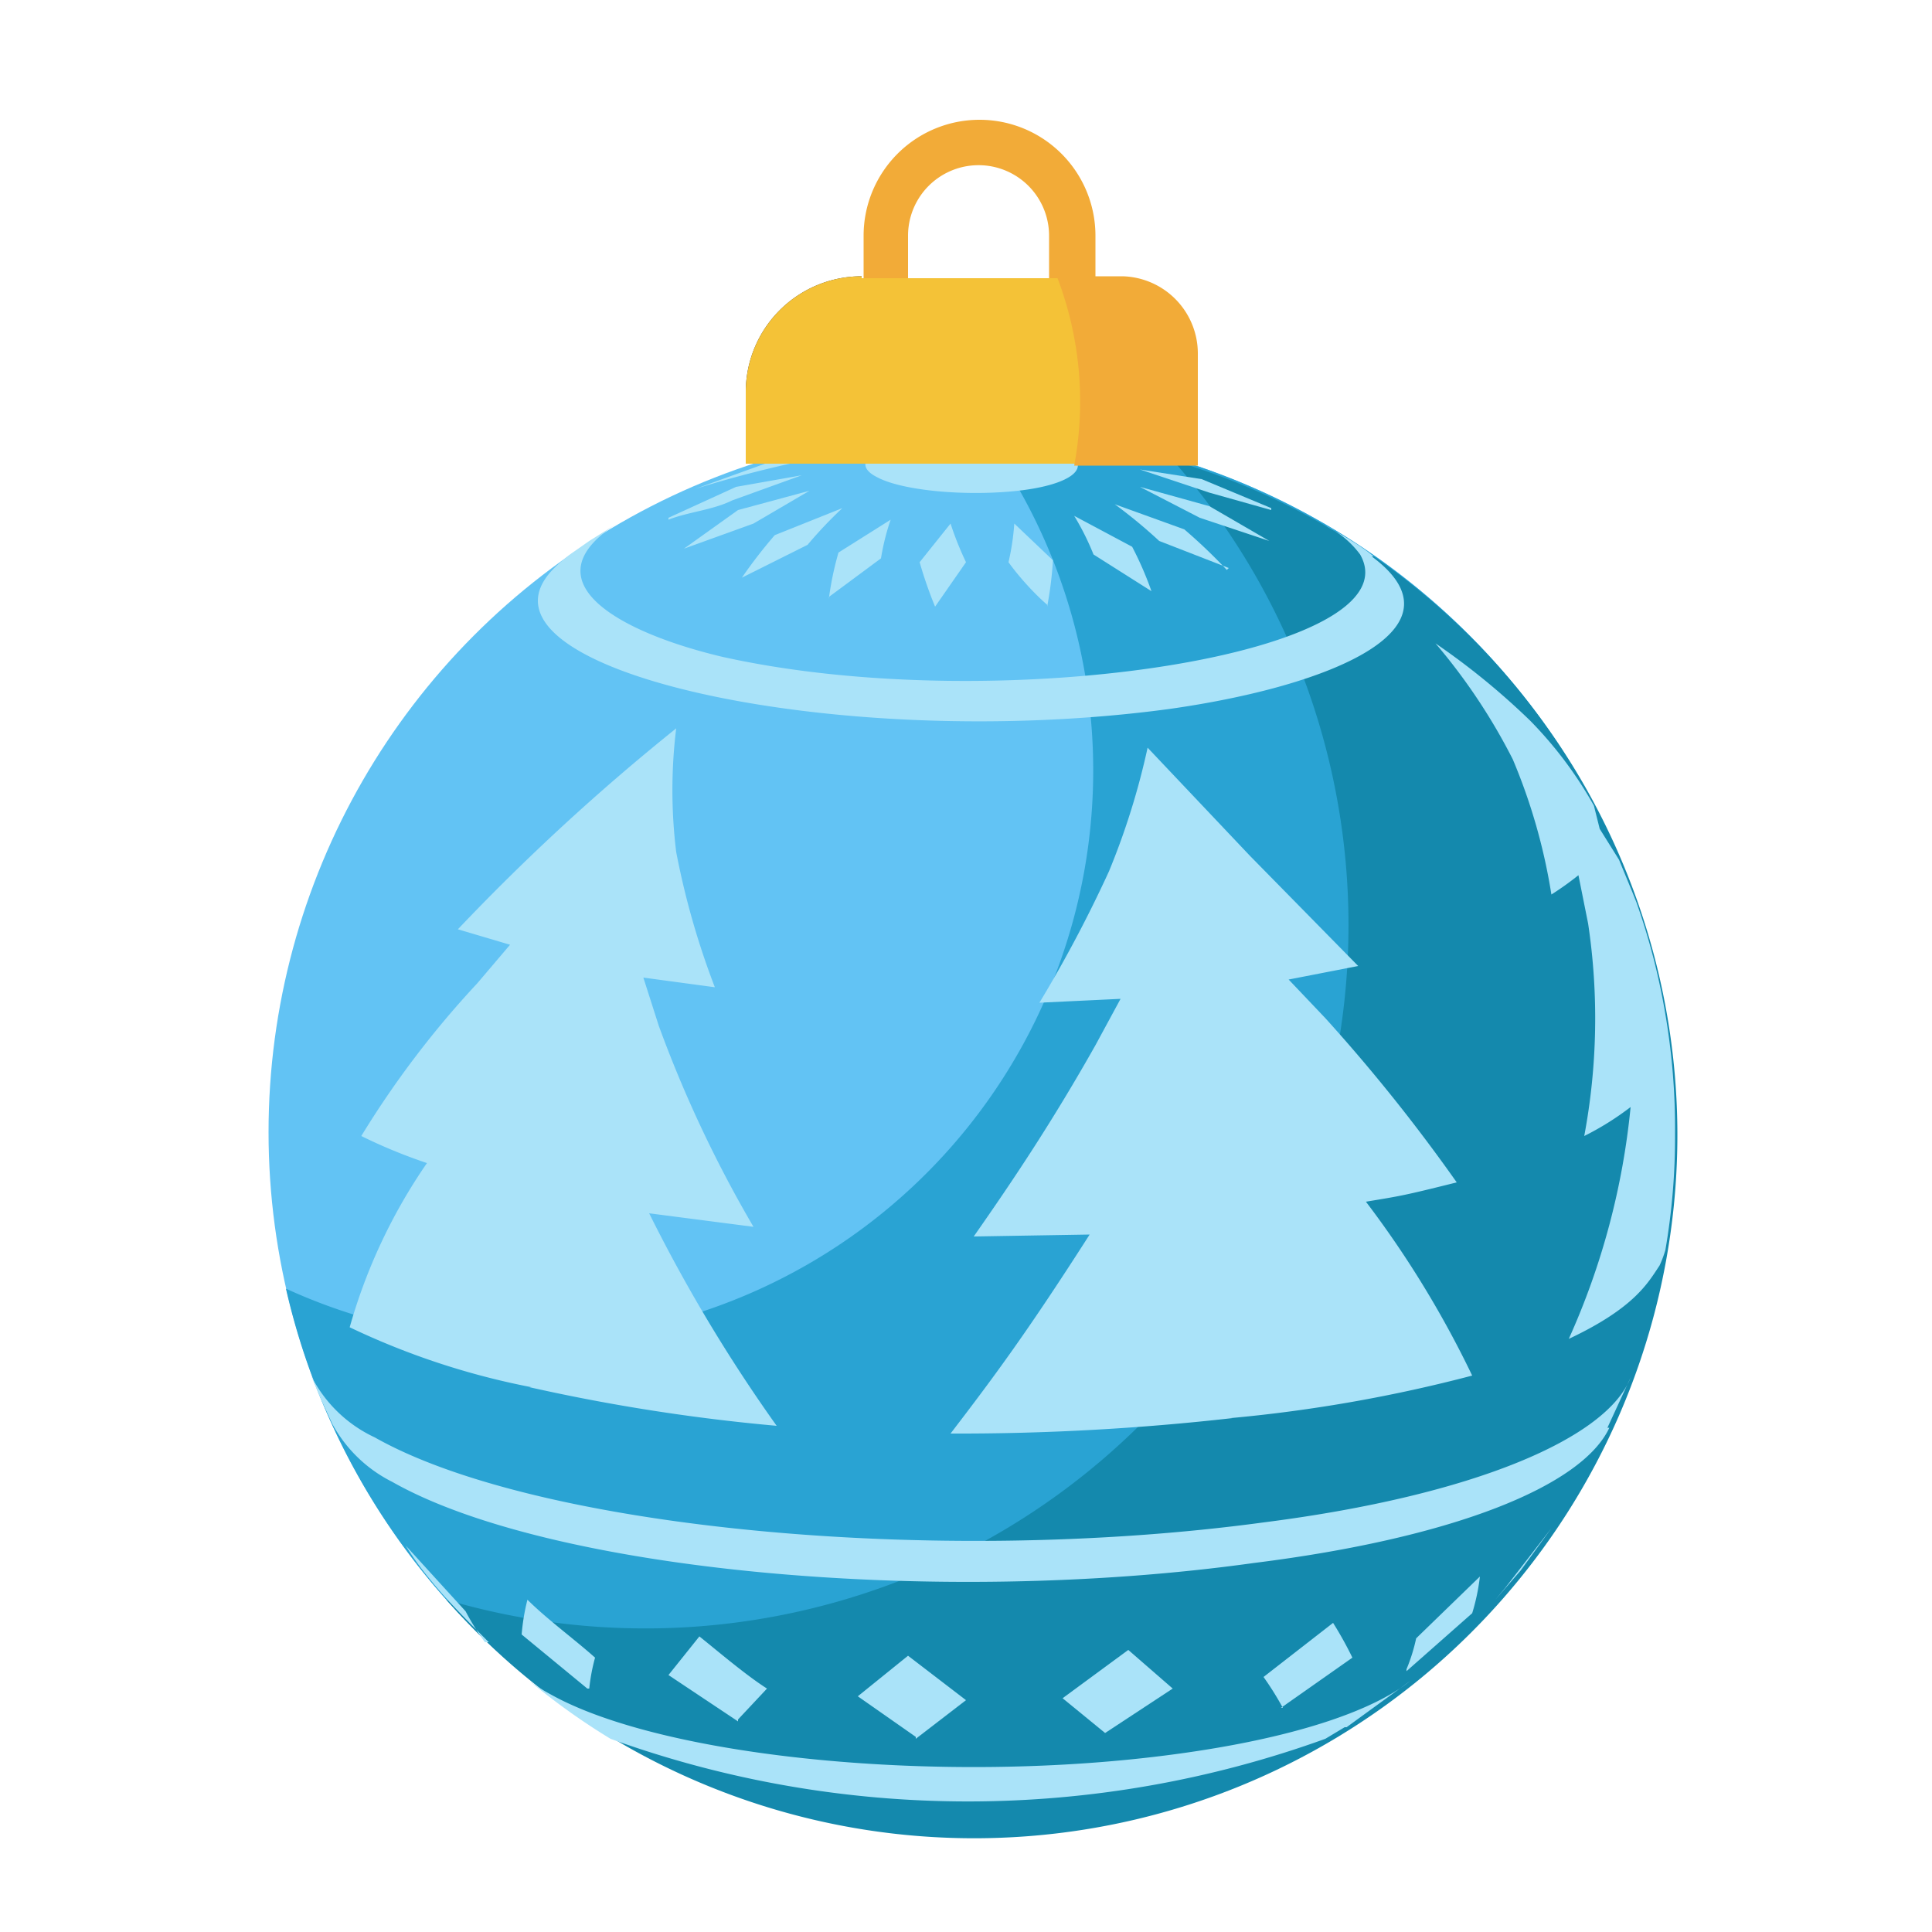 <svg xmlns="http://www.w3.org/2000/svg" xmlns:xlink="http://www.w3.org/1999/xlink" viewBox="0 0 100 100"><defs><symbol id="toy_9" data-name="toy_9" viewBox="0 0 100 100"><path fill="none" d="M0 0h100v100H0z"/><circle cx="50.3" cy="58.6" r="36.4" fill="#62c3f4"/><path fill="#29a3d3" d="M50.7 22.2a29.5 29.5 0 0 1-35.9 44.5 36.4 36.4 0 1 0 35.9-44.5Z"/><path fill="#1489ad" d="M60.6 23.7a36.4 36.4 0 0 1-37.5 59.1 36.4 36.4 0 1 0 37.5-59Z"/><path d="M55.2 23.4c1.4.8.2 1.7-2.5 2s-6 0-7.3-.7c-1-.5-.7-1.1.4-1.6a25.8 25.8 0 0 1 4 .4c-.1 0-.1.1 0 .2a1.8 1.8 0 0 0 .9 0c.3 0 .4 0 .3-.2a30.4 30.4 0 0 1 4.3-.1M71 28.8c5 3.7-2 6.7-10.5 7.9-17.1 2.3-36.5-2-32-7.1a7.2 7.2 0 0 1 1-.9l1-.7 1.6-1c-4.9 3-.2 5.7 5.3 7 14.4 3.2 35.9-.2 33-5.3a5 5 0 0 0-1.8-1.5c.7.4 1.8 1 2.5 1.6M36 25.3l3.6-1.3 2.7-.3a63 63 0 0 0-6.3 1.6M34.6 26.8l3.5-1.6 3.4-.6-3.6 1.3c-1 .5-2.3.6-3.3 1" class="cls-5"/><path d="m35.4 28.4 2.8-2 3.7-1-2.9 1.7-3.6 1.3M38.4 29.9a25.6 25.6 0 0 1 1.7-2.2l3.5-1.4a21.9 21.9 0 0 0-1.8 1.9l-3.4 1.7M42.9 31a16 16 0 0 1 .5-2.4l2.7-1.7a12 12 0 0 0-.5 2l-2.7 2M48.4 31.4a22 22 0 0 1-.8-2.3l1.6-2a16.5 16.5 0 0 0 .8 2l-1.6 2.3M54.2 31.3c-.7-.6-1.5-1.5-2-2.2a12.8 12.8 0 0 0 .3-2l2 1.9a18.7 18.7 0 0 1-.3 2.4M59.6 30.6l-3-1.9a13.5 13.5 0 0 0-1-2l3 1.6a17.7 17.7 0 0 1 1 2.3M69.6 89.4l-1 .6a54.4 54.4 0 0 1-37 0 35 35 0 0 1-4.2-3 8.5 8.5 0 0 0 1.1.7c5.9 3.3 20.4 4.7 32.3 3.1C66.8 90 71 88.6 73 87l-3.3 2.4M83.3 73.9c-1.4 3-8 5.7-18.4 7-16.5 2.3-36.5.4-44.6-4.2a7.2 7.2 0 0 1-3.1-3l-.6-1.3-.5-1.2a7 7 0 0 0 3.3 3.2c8.3 4.7 29 6.7 46 4.4 11-1.4 17.8-4.4 19-7.5l-1.2 2.6" class="cls-5"/><path d="M66.4 88.4a15.4 15.4 0 0 0-1-1.6L69 84a19 19 0 0 1 1 1.8l-3.7 2.6M57.2 89.7 55 87.9l3.4-2.5 2.3 2-3.5 2.3M47.4 89.9l-3-2.1 2.6-2.1 3 2.3-2.6 2M38.2 89.1l-3.6-2.4 1.6-2c1 .8 2.4 2 3.5 2.7L38.2 89M30.4 87.4 27 84.6a11 11 0 0 1 .3-1.8c1 1 2.5 2.1 3.5 3a9.7 9.7 0 0 0-.3 1.6M25.3 85c-1-1-2.2-2.2-3-3.2A14.9 14.9 0 0 1 21 80l3.1 3.4a12 12 0 0 0 1 1.6M63.6 29.4 60 28a26.2 26.2 0 0 0-2.3-1.9l3.6 1.3a28.4 28.4 0 0 1 2.2 2.1M65.7 28l-3.6-1.2-3.1-1.6 3.6 1 3.1 1.8M65.8 26.4l-3.2-.9-3.6-1.2 3.2.5 3.6 1.5M78.7 81.3l-1.3 1.5.5-.6 2.4-3.1-1.6 2.2M72.8 86.4a9 9 0 0 0 .5-1.6l3.3-3.2a10.6 10.6 0 0 1-.4 1.9l-3.4 3M27.5 71.8a39 39 0 0 1-9.4-3.1 28.6 28.6 0 0 1 4-8.5 27.2 27.2 0 0 1-3.4-1.4 49.1 49.1 0 0 1 6-7.9l1.7-2-2.7-.8A113.2 113.2 0 0 1 35 37.7a26.2 26.2 0 0 0 0 6.4 41 41 0 0 0 2 7l-3.7-.5.8 2.5A64.1 64.1 0 0 0 39 63.5l-5.4-.7a81.3 81.3 0 0 0 6.6 11 98.5 98.5 0 0 1-12.8-2M63.8 73.4a126 126 0 0 1-14.6.8c2.3-3 4-5.3 7.2-10.3l-6 .1c2.1-3 4.1-6 6.3-9.9l1.3-2.4-4.2.2a67.6 67.6 0 0 0 3.6-6.8 37.9 37.9 0 0 0 2-6.4l5.3 5.6 5.6 5.7-3.6.7 1.9 2a89.4 89.4 0 0 1 6.8 8.5c-2.8.7-2.9.7-4.7 1a52.2 52.2 0 0 1 5.5 9 76.6 76.6 0 0 1-12.5 2.2M82.8 42.9l1 1.6.7 1.7.2.5a34.5 34.5 0 0 1 1.5 5.8 35.3 35.3 0 0 1 .5 6.2 34.5 34.5 0 0 1-.5 6 5.7 5.7 0 0 1-.3.8c-.6.9-1.3 2.2-4.7 3.8a38.2 38.2 0 0 0 3.2-12 14.8 14.8 0 0 1-2.4 1.5 33 33 0 0 0 .2-11l-.5-2.5a15.5 15.5 0 0 1-1.4 1 30 30 0 0 0-2-7 30.6 30.6 0 0 0-4-6 37.3 37.3 0 0 1 4.9 4 20.7 20.7 0 0 1 3.3 4.4l.3 1.2" class="cls-5"/><path d="M50.7 6.2a6 6 0 0 0-6 6v3.2H47v-3.2a3.6 3.6 0 0 1 7.3 0v3.2h2.4v-3.2a6 6 0 0 0-6-6Z" class="cls-6"/><path fill="#353232" d="M44.6 14.4H56a6 6 0 0 1 6 6V24H38.6v-3.7a6 6 0 0 1 6-6Z"/><path fill="#f4c237" d="M44.6 14.4H56a6 6 0 0 1 6 6V24H38.6v-3.7a6 6 0 0 1 6-6Z"/><path d="M55.6 24.1H62v-5.8a4 4 0 0 0-3.9-4h-3.4a18 18 0 0 1 .9 9.8Z" class="cls-6"/></symbol><style>.cls-5{fill:#aae3f9}.cls-6{fill:#f2ab38}</style></defs><g id="Слой_2" data-name="Слой 2"><use xlink:href="#toy_9" id="Слой_15" width="100" height="100" data-name="Слой 15"/></g></svg>